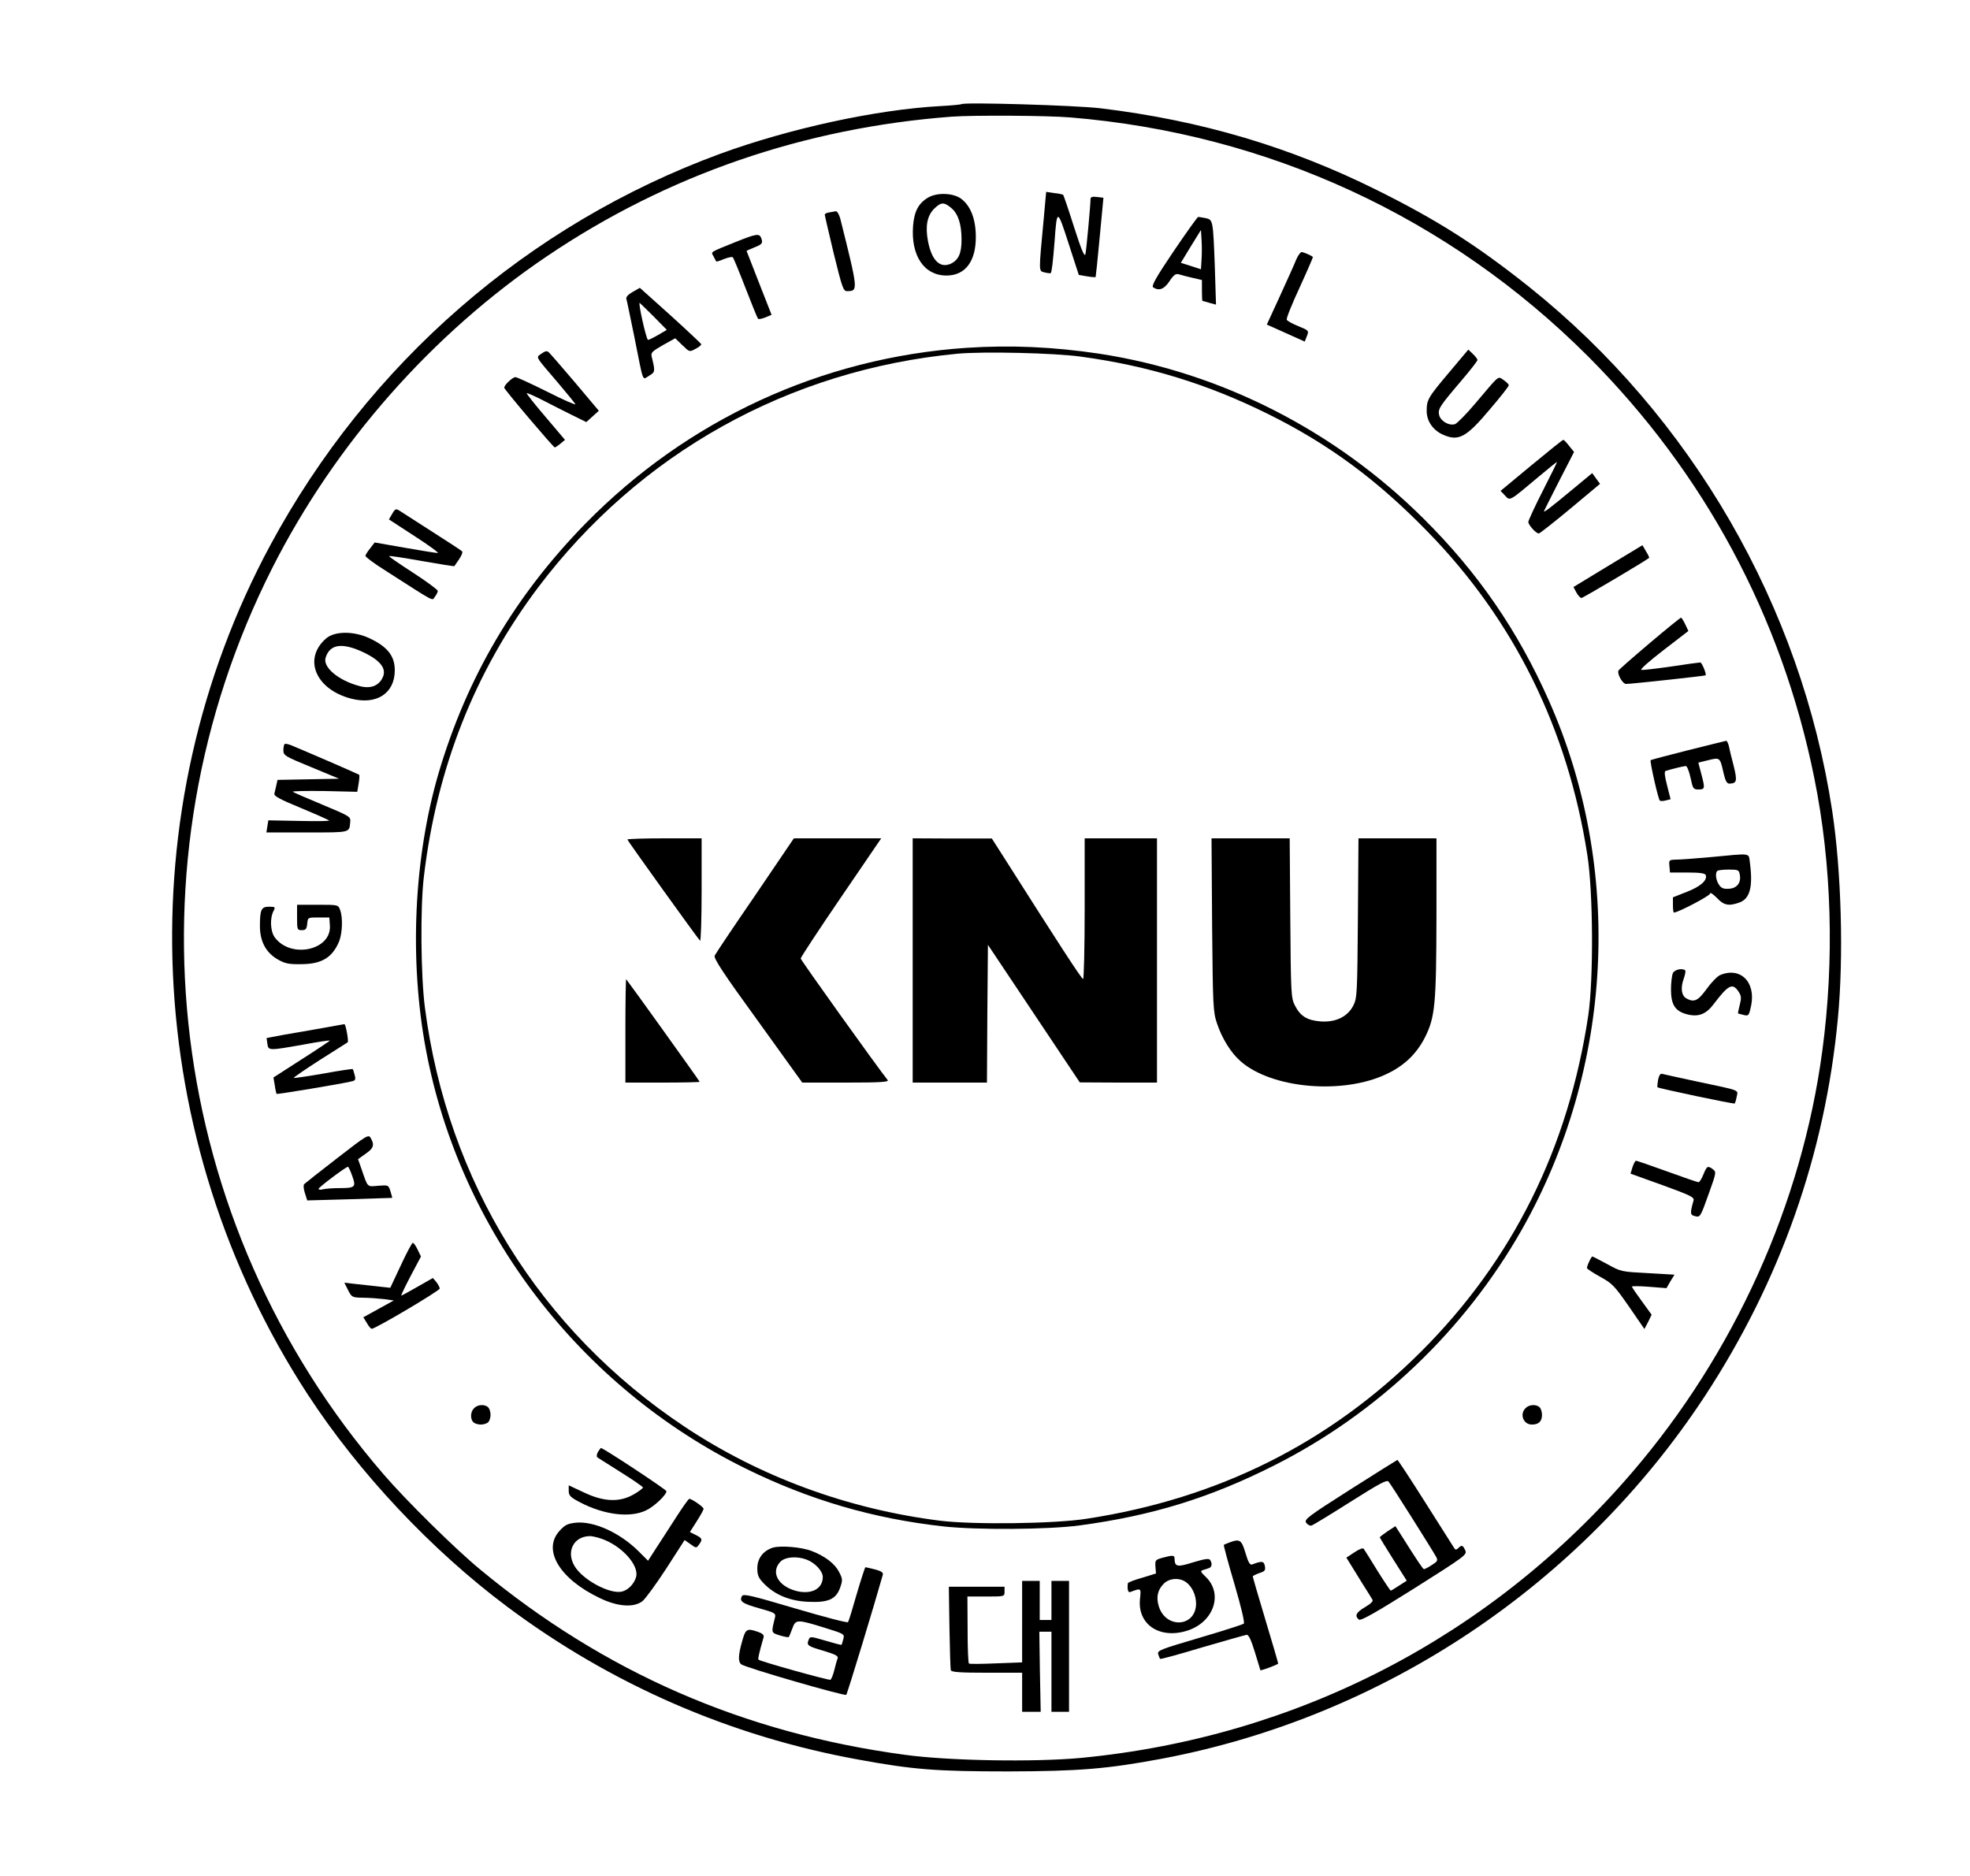 <?xml version="1.0" standalone="no"?>
<!DOCTYPE svg PUBLIC "-//W3C//DTD SVG 20010904//EN"
 "http://www.w3.org/TR/2001/REC-SVG-20010904/DTD/svg10.dtd">
<svg version="1.0" xmlns="http://www.w3.org/2000/svg"
 width="1008pt" height="960pt" viewBox="0 0 1008 960"
 preserveAspectRatio="xMidYMid meet">

<g transform="translate(0,960) scale(0.1,-0.1)"
fill="#000000" stroke="none">
<path d="M4920 9067 c-3 -2 -52 -7 -110 -10 -328 -18 -772 -115 -1125 -244
-983 -361 -1800 -1072 -2302 -2003 -733 -1361 -659 -3040 191 -4345 263 -403
632 -796 1021 -1087 531 -397 1140 -663 1795 -782 283 -52 400 -61 770 -61
364 1 508 13 790 66 1131 215 2138 888 2773 1854 386 589 616 1240 681 1934
30 314 18 751 -29 1061 -159 1048 -720 2018 -1551 2682 -268 213 -465 339
-774 493 -447 223 -905 359 -1420 421 -127 15 -699 32 -710 21z m557 -68
c1010 -83 1936 -510 2649 -1223 595 -596 991 -1333 1157 -2156 90 -443 104
-933 41 -1400 -105 -782 -450 -1546 -973 -2155 -721 -841 -1714 -1355 -2821
-1461 -237 -22 -675 -15 -900 16 -825 111 -1538 422 -2174 949 -124 102 -378
352 -493 486 -1114 1289 -1338 3120 -569 4640 322 635 816 1196 1405 1594 616
416 1316 657 2071 714 109 8 490 6 607 -4z"/>
<path d="M5341 8486 c-27 -287 -27 -272 4 -280 15 -4 29 -5 31 -4 6 6 12 62
20 162 12 170 14 169 72 -11 l52 -160 41 -7 c23 -4 43 -5 45 -4 1 2 11 94 21
205 l19 201 -33 4 c-23 3 -33 0 -33 -10 0 -30 -21 -258 -26 -282 -4 -18 -20
18 -58 137 -28 89 -54 164 -56 166 -3 2 -23 7 -46 9 l-41 6 -12 -132z"/>
<path d="M4749 8589 c-49 -29 -71 -70 -77 -144 -12 -153 56 -255 171 -255 97
0 152 74 150 203 -1 87 -27 154 -75 190 -41 30 -123 33 -169 6z m118 -53 c36
-30 53 -84 53 -162 0 -70 -15 -104 -54 -123 -56 -26 -99 16 -118 116 -14 76
-4 129 32 165 35 34 50 35 87 4z"/>
<path d="M4243 8513 c-13 -2 -23 -7 -23 -11 0 -4 21 -94 46 -199 43 -175 49
-193 68 -193 58 1 58 1 -35 373 -6 20 -15 36 -22 36 -7 -1 -22 -4 -34 -6z"/>
<path d="M6005 8314 c-93 -138 -115 -178 -104 -185 30 -19 56 -9 83 32 22 33
32 40 49 35 12 -4 43 -12 70 -18 l47 -11 0 -54 c0 -29 1 -53 3 -53 1 0 17 -4
36 -10 l33 -9 -6 192 c-9 241 -9 243 -48 251 -17 3 -34 6 -37 6 -4 0 -60 -79
-126 -176z m143 -43 l-3 -49 -52 17 -51 16 51 84 52 84 3 -51 c2 -29 2 -74 0
-101z"/>
<path d="M3770 8364 c-144 -58 -132 -51 -119 -76 6 -13 13 -24 14 -26 2 -2 20
4 41 13 21 8 41 12 44 8 4 -5 33 -75 65 -158 32 -82 60 -153 64 -156 3 -4 20
0 38 7 l31 13 -64 163 c-35 89 -64 163 -64 164 0 1 18 9 40 18 41 16 45 22 34
50 -9 22 -27 19 -124 -20z"/>
<path d="M6633 8273 c-8 -21 -46 -105 -83 -186 l-68 -148 56 -25 c31 -14 75
-34 98 -44 l40 -18 11 28 c11 28 10 29 -44 51 -30 12 -57 27 -59 33 -3 7 27
81 66 165 39 85 69 155 68 156 -11 9 -49 25 -58 25 -6 0 -18 -17 -27 -37z"/>
<path d="M3237 8106 c-23 -13 -35 -26 -32 -36 3 -8 20 -94 40 -190 50 -250 40
-224 76 -203 32 19 32 22 14 96 -6 22 0 28 57 61 l63 35 36 -35 c37 -36 37
-36 68 -19 18 9 31 20 29 24 -2 4 -73 71 -158 148 l-156 140 -37 -21z m107
-125 l68 -69 -46 -27 c-26 -15 -49 -26 -51 -24 -10 10 -50 189 -42 189 1 0 33
-31 71 -69z"/>
<path d="M4945 7820 c-741 -50 -1429 -368 -1951 -901 -361 -370 -605 -785
-750 -1276 -127 -434 -151 -957 -64 -1418 174 -922 785 -1721 1635 -2140 327
-161 652 -256 1010 -296 171 -19 537 -17 700 5 371 50 666 141 995 307 528
266 973 690 1266 1205 469 827 522 1846 140 2707 -159 359 -364 657 -641 932
-454 452 -1039 750 -1660 845 -234 35 -453 45 -680 30z m585 -45 c347 -47 651
-141 961 -295 310 -154 556 -336 814 -601 442 -453 717 -1010 817 -1654 30
-190 32 -635 5 -820 -102 -680 -386 -1252 -856 -1722 -468 -467 -1037 -752
-1711 -855 -165 -26 -580 -31 -750 -10 -470 59 -921 224 -1307 481 -741 493
-1214 1256 -1329 2146 -21 162 -24 515 -5 670 66 557 261 1048 583 1477 519
689 1284 1116 2148 1198 132 12 492 4 630 -15z"/>
<path d="M3210 5304 c0 -5 353 -497 372 -518 4 -6 8 110 8 257 l0 267 -190 0
c-104 0 -190 -3 -190 -6z"/>
<path d="M3864 5018 c-110 -160 -203 -299 -207 -308 -7 -13 44 -91 220 -333
l228 -317 224 0 c177 0 221 3 213 13 -50 62 -445 614 -445 622 0 6 92 146 206
313 l206 302 -224 0 -223 0 -198 -292z"/>
<path d="M4670 4685 l0 -625 190 0 190 0 2 353 3 352 235 -352 235 -352 198
-1 197 0 0 625 0 625 -185 0 -185 0 0 -360 c0 -198 -4 -360 -8 -360 -8 0 -132
192 -405 622 l-62 97 -202 0 -203 1 0 -625z"/>
<path d="M6202 4868 c4 -419 5 -446 25 -505 25 -76 72 -152 121 -194 159 -140
524 -172 747 -65 90 42 153 103 196 187 52 104 58 168 59 617 l0 402 -200 0
-199 0 -3 -407 c-3 -385 -4 -410 -23 -448 -29 -58 -91 -88 -169 -82 -69 6
-103 27 -131 83 -19 37 -20 62 -23 447 l-3 407 -200 0 -200 0 3 -442z"/>
<path d="M3200 4327 l0 -267 190 0 c105 0 190 2 190 4 0 4 -361 507 -376 525
-2 2 -4 -116 -4 -262z"/>
<path d="M2770 7790 c-28 -21 -36 -7 86 -150 44 -52 84 -101 88 -108 4 -7 -60
21 -143 63 -82 41 -156 75 -164 75 -14 0 -57 -40 -57 -54 0 -9 252 -306 259
-306 3 1 16 9 29 20 l23 19 -100 118 c-55 64 -98 119 -96 121 2 2 39 -14 82
-36 43 -22 111 -57 150 -76 l73 -36 32 29 32 29 -122 145 c-67 79 -128 149
-135 155 -9 8 -19 5 -37 -8z"/>
<path d="M7418 7698 c-112 -133 -118 -143 -118 -202 0 -52 34 -100 87 -122 77
-33 117 -11 236 131 54 63 97 118 97 123 0 6 -12 17 -26 27 -31 20 -17 32
-144 -118 -46 -55 -93 -102 -104 -107 -29 -11 -74 14 -82 45 -8 31 2 46 111
174 47 55 85 104 85 109 0 4 -11 19 -24 31 l-23 22 -95 -113z"/>
<path d="M7836 7219 l-158 -131 22 -23 c27 -29 20 -33 170 93 52 44 96 79 97
78 1 -1 -32 -67 -72 -146 -41 -80 -74 -152 -75 -161 0 -15 39 -59 54 -59 4 0
77 57 161 127 l152 127 -20 27 -20 28 -99 -82 c-122 -101 -152 -124 -147 -111
2 5 37 75 78 155 l75 146 -25 31 c-13 17 -26 31 -30 31 -3 1 -76 -58 -163
-130z"/>
<path d="M2007 6971 l-17 -29 132 -86 c73 -47 126 -86 118 -86 -8 0 -84 12
-169 27 l-154 27 -23 -30 c-13 -16 -24 -33 -24 -39 0 -5 42 -37 93 -69 273
-175 246 -161 262 -140 8 10 15 24 15 30 0 6 -57 48 -126 93 -70 45 -125 83
-123 85 2 3 78 -9 168 -25 91 -16 165 -28 166 -26 1 1 12 17 24 35 13 19 20
37 15 41 -5 5 -74 50 -154 101 -80 51 -154 99 -165 106 -19 12 -23 11 -38 -15z"/>
<path d="M8227 6703 l-176 -107 15 -28 c8 -15 20 -28 26 -28 8 0 330 191 346
205 2 1 -5 17 -16 34 l-18 31 -177 -107z"/>
<path d="M8440 6308 c-85 -72 -157 -135 -159 -140 -7 -18 22 -68 39 -68 27 0
404 41 407 44 6 6 -19 66 -27 66 -5 0 -72 -9 -150 -21 -77 -11 -146 -19 -152
-17 -7 3 45 48 115 102 l126 97 -16 34 c-9 19 -19 35 -22 34 -3 0 -76 -59
-161 -131z"/>
<path d="M1670 6334 c-121 -103 -57 -261 126 -309 130 -34 224 26 224 145 0
74 -38 121 -130 164 -79 37 -176 37 -220 0z m200 -77 c79 -40 109 -81 88 -124
-20 -43 -62 -59 -118 -44 -107 28 -189 96 -174 145 22 72 88 80 204 23z"/>
<path d="M8638 5761 c-103 -26 -189 -49 -192 -51 -5 -6 38 -198 47 -207 3 -3
17 -3 31 1 l24 6 -18 71 c-13 51 -15 71 -7 74 28 9 93 25 103 25 6 0 17 -27
24 -60 12 -56 14 -60 41 -60 33 0 34 5 14 80 -8 30 -15 56 -15 57 0 0 23 7 51
13 60 15 60 14 78 -66 9 -39 17 -54 29 -54 39 1 42 12 23 90 -11 41 -22 87
-25 103 -4 15 -10 27 -14 26 -4 -1 -91 -22 -194 -48z"/>
<path d="M1456 5792 c-3 -3 -6 -17 -6 -32 0 -26 9 -31 143 -86 l142 -59 -157
-3 -158 -3 -6 -27 c-3 -15 -8 -34 -10 -43 -3 -13 27 -29 136 -74 77 -32 142
-61 144 -64 2 -3 -67 -4 -154 -2 l-157 3 -5 -31 -5 -31 209 0 c223 0 215 -2
220 53 3 28 -1 30 -142 89 -80 33 -148 63 -152 66 -4 4 69 5 161 4 l169 -4 7
42 c4 23 5 43 3 45 -3 3 -214 95 -345 150 -17 7 -34 11 -37 7z"/>
<path d="M8755 5214 c-77 -7 -157 -13 -178 -13 -37 -1 -38 -2 -35 -33 l3 -33
89 0 c64 0 90 -4 94 -13 9 -27 -27 -59 -97 -86 l-71 -28 0 -39 c0 -21 2 -39 5
-39 21 0 185 86 185 97 0 8 14 -1 34 -21 36 -39 61 -44 115 -25 55 19 71 80
55 203 -8 53 14 50 -199 30z m147 -89 c8 -41 -13 -70 -54 -73 -28 -2 -40 2
-52 20 -16 23 -21 60 -9 71 3 4 30 7 59 7 47 0 52 -2 56 -25z"/>
<path d="M1520 4905 c0 -62 1 -65 24 -65 21 0 25 6 28 33 3 32 3 32 58 32 l55
0 3 -41 c9 -127 -200 -172 -282 -61 -23 31 -26 99 -6 136 10 19 8 21 -23 21
-40 0 -47 -14 -47 -99 0 -78 30 -134 88 -169 40 -23 58 -27 122 -26 105 0 160
33 195 116 17 42 20 124 5 162 -9 26 -11 26 -115 26 l-105 0 0 -65z"/>
<path d="M8560 4621 c-5 -11 -10 -49 -10 -84 0 -78 21 -111 80 -127 59 -16 99
-1 138 51 76 100 97 111 128 64 14 -21 15 -32 6 -67 -6 -23 -10 -43 -9 -44 1
-1 14 -4 29 -8 25 -6 27 -4 38 47 25 122 -55 201 -159 157 -14 -6 -45 -38 -68
-70 -44 -61 -64 -71 -103 -50 -26 14 -32 52 -16 98 8 22 12 43 9 46 -14 13
-53 5 -63 -13z"/>
<path d="M1650 4339 c-58 -10 -146 -26 -196 -34 l-90 -17 4 -29 c5 -36 6 -36
182 -5 74 14 136 23 138 21 1 -1 -63 -44 -143 -95 l-146 -94 7 -40 c3 -23 8
-42 9 -44 3 -3 330 51 383 64 20 4 23 9 17 32 -4 15 -8 29 -10 31 -2 2 -70 -8
-151 -23 -81 -14 -149 -24 -151 -22 -2 2 58 43 134 92 76 48 140 89 142 90 6
5 -10 94 -17 93 -4 -1 -54 -9 -112 -20z"/>
<path d="M8484 4074 c-3 -19 -5 -36 -3 -38 7 -6 391 -87 395 -83 2 2 7 17 10
34 7 37 26 30 -201 78 -93 20 -175 38 -182 40 -7 2 -15 -10 -19 -31z"/>
<path d="M1725 3673 c-88 -68 -164 -128 -169 -133 -4 -4 -3 -25 4 -45 l12 -38
217 6 c119 4 217 7 218 7 0 0 -3 15 -9 33 -10 33 -11 33 -63 29 -58 -5 -52
-11 -85 85 l-18 51 39 28 c41 28 46 45 26 80 -11 20 -19 16 -172 -103z m77
-90 c21 -58 16 -63 -67 -63 -33 0 -70 -3 -82 -6 -13 -4 -23 -2 -23 2 0 8 137
111 150 113 3 1 13 -20 22 -46z"/>
<path d="M8353 3627 l-10 -33 164 -59 c148 -54 164 -62 158 -80 -18 -64 -17
-72 6 -78 29 -8 29 -7 75 122 36 100 36 104 19 117 -27 20 -31 18 -49 -26 -9
-22 -20 -40 -25 -40 -5 0 -77 25 -160 55 -83 30 -155 55 -160 55 -4 0 -12 -15
-18 -33z"/>
<path d="M2051 3125 l-54 -115 -56 6 c-31 4 -84 9 -118 13 l-61 7 19 -38 c19
-37 21 -38 77 -39 31 0 80 -4 107 -7 l50 -7 -78 -43 -78 -43 18 -29 c9 -17 21
-30 25 -30 19 0 348 195 348 206 0 6 -8 21 -17 33 l-18 21 -79 -45 c-43 -25
-80 -45 -83 -45 -2 0 19 45 48 100 l53 100 -17 35 c-9 19 -20 35 -25 35 -4 0
-32 -52 -61 -115z"/>
<path d="M8132 3145 c-7 -14 -12 -29 -12 -34 0 -4 30 -24 68 -45 62 -34 73
-46 147 -152 l79 -115 19 36 18 37 -50 69 c-28 38 -51 72 -51 75 0 3 40 3 88
-1 l89 -7 20 35 21 34 -137 8 c-134 7 -137 7 -207 46 -39 21 -74 39 -76 39 -3
0 -10 -11 -16 -25z"/>
<path d="M2426 2394 c-19 -18 -21 -55 -4 -72 7 -7 24 -12 38 -12 14 0 31 5 38
12 7 7 12 24 12 38 0 14 -5 31 -12 38 -17 17 -54 15 -72 -4z"/>
<path d="M7806 2394 c-32 -31 -11 -84 32 -84 35 0 52 16 52 50 0 14 -5 31 -12
38 -17 17 -54 15 -72 -4z"/>
<path d="M3059 2169 c-7 -14 -7 -24 -1 -28 5 -3 59 -37 120 -76 61 -38 111
-73 112 -77 0 -4 -21 -20 -47 -35 -72 -42 -154 -39 -256 10 l-77 36 0 -28 c0
-24 8 -33 58 -59 122 -64 256 -81 338 -41 41 19 104 79 104 98 0 8 -323 221
-335 221 -2 0 -9 -10 -16 -21z"/>
<path d="M6908 1977 c-215 -137 -235 -152 -225 -169 7 -10 19 -17 27 -15 8 2
98 57 199 121 149 94 187 115 196 104 12 -13 223 -348 244 -386 9 -18 6 -23
-23 -41 -18 -12 -36 -21 -40 -21 -5 0 -36 46 -119 178 l-27 42 -40 -26 c-22
-15 -40 -29 -40 -31 0 -2 31 -53 69 -113 l69 -109 -39 -25 c-21 -14 -41 -26
-43 -26 -2 0 -33 46 -68 102 -34 56 -66 106 -70 112 -4 6 -23 -1 -48 -18 l-41
-27 23 -37 c12 -20 41 -66 63 -102 23 -36 44 -70 48 -77 4 -7 -10 -21 -38 -37
-46 -27 -55 -45 -32 -64 9 -8 82 33 284 160 261 165 271 172 260 195 -12 26
-18 28 -35 11 -9 -9 -15 -10 -20 -2 -4 6 -70 111 -147 232 -77 122 -142 221
-145 221 -3 -1 -111 -69 -242 -152z"/>
<path d="M3458 1833 c-35 -54 -81 -126 -103 -159 l-39 -61 -47 47 c-96 96
-228 156 -321 148 -44 -5 -57 -11 -85 -42 -89 -97 0 -246 206 -344 91 -44 173
-50 218 -16 15 12 70 87 122 167 l94 146 30 -21 c29 -21 30 -21 43 -3 20 27
18 33 -16 50 l-30 15 35 55 c19 30 35 58 35 64 0 9 -60 51 -73 51 -4 0 -35
-44 -69 -97z m-378 -108 c101 -36 190 -134 175 -194 -9 -35 -41 -69 -74 -76
-62 -13 -197 59 -240 129 -46 74 -7 153 75 155 12 1 41 -6 64 -14z"/>
<path d="M6295 1708 c-16 -6 -32 -12 -33 -14 -2 -1 22 -91 54 -199 34 -116 54
-199 48 -204 -5 -4 -107 -37 -226 -72 -200 -59 -217 -65 -212 -84 4 -11 8 -22
10 -24 2 -3 100 24 216 59 117 34 219 63 227 64 10 1 23 -27 42 -89 15 -49 28
-91 28 -92 2 -4 91 29 91 34 0 4 -29 104 -65 223 -36 119 -65 220 -65 223 0 3
15 10 34 17 28 9 32 14 28 36 -5 26 -16 27 -65 8 -11 -4 -20 10 -34 58 -20 67
-29 74 -78 56z"/>
<path d="M3954 1680 c-49 -16 -79 -55 -79 -105 0 -37 6 -50 35 -80 55 -56 131
-88 225 -92 103 -5 143 13 164 73 13 38 13 44 -6 80 -21 42 -72 81 -140 107
-52 20 -158 29 -199 17z m173 -61 c43 -16 83 -59 83 -89 0 -61 -59 -92 -138
-71 -91 25 -129 95 -80 148 24 26 85 31 135 12z"/>
<path d="M5947 1628 c-35 -10 -37 -12 -35 -45 l3 -35 -71 -22 c-40 -11 -72
-24 -73 -28 -4 -30 1 -50 12 -45 57 21 56 22 50 -36 -13 -130 100 -206 241
-162 137 43 187 190 94 277 -24 23 -27 29 -14 33 9 3 23 7 31 10 16 5 19 23 7
42 -6 9 -27 6 -87 -12 -82 -26 -94 -23 -95 18 0 19 -8 20 -63 5z m121 -124
c31 -22 52 -66 52 -111 -1 -120 -156 -130 -191 -12 -14 46 -6 83 26 115 28 28
79 32 113 8z"/>
<path d="M4384 1444 c-21 -74 -41 -140 -45 -145 -3 -5 -124 27 -270 70 -219
65 -265 76 -272 64 -16 -27 1 -39 87 -63 82 -23 87 -26 81 -49 -19 -77 -20
-76 25 -90 23 -7 44 -11 46 -8 2 2 10 21 18 43 17 48 24 48 166 4 100 -31 102
-32 95 -58 -4 -15 -8 -28 -9 -29 -1 -2 -38 8 -82 21 -79 23 -79 23 -87 3 -10
-27 -5 -31 81 -56 58 -18 72 -25 68 -38 -4 -8 -11 -35 -17 -59 -6 -25 -15 -47
-20 -50 -8 -4 -356 93 -368 103 -4 3 4 38 26 114 3 12 -5 20 -28 28 -58 20
-64 16 -82 -49 -20 -71 -21 -104 -4 -117 21 -17 530 -164 537 -156 6 6 149
478 187 614 3 12 -7 19 -41 28 -25 6 -46 11 -48 11 -2 0 -22 -61 -44 -136z"/>
<path d="M5230 1301 l0 -208 -132 -5 c-73 -3 -136 -4 -140 -1 -4 2 -7 80 -7
173 l-1 170 95 0 c95 0 95 0 95 25 l0 25 -142 0 -143 0 3 -207 c2 -115 5 -214
7 -220 3 -10 49 -13 185 -13 l180 0 0 -100 0 -100 48 0 47 0 -4 205 -3 205 31
0 31 0 0 -205 0 -205 45 0 45 0 0 335 0 335 -45 0 -45 0 0 -100 0 -100 -30 0
-30 0 0 100 0 100 -45 0 -45 0 0 -209z"/>
</g>
</svg>
